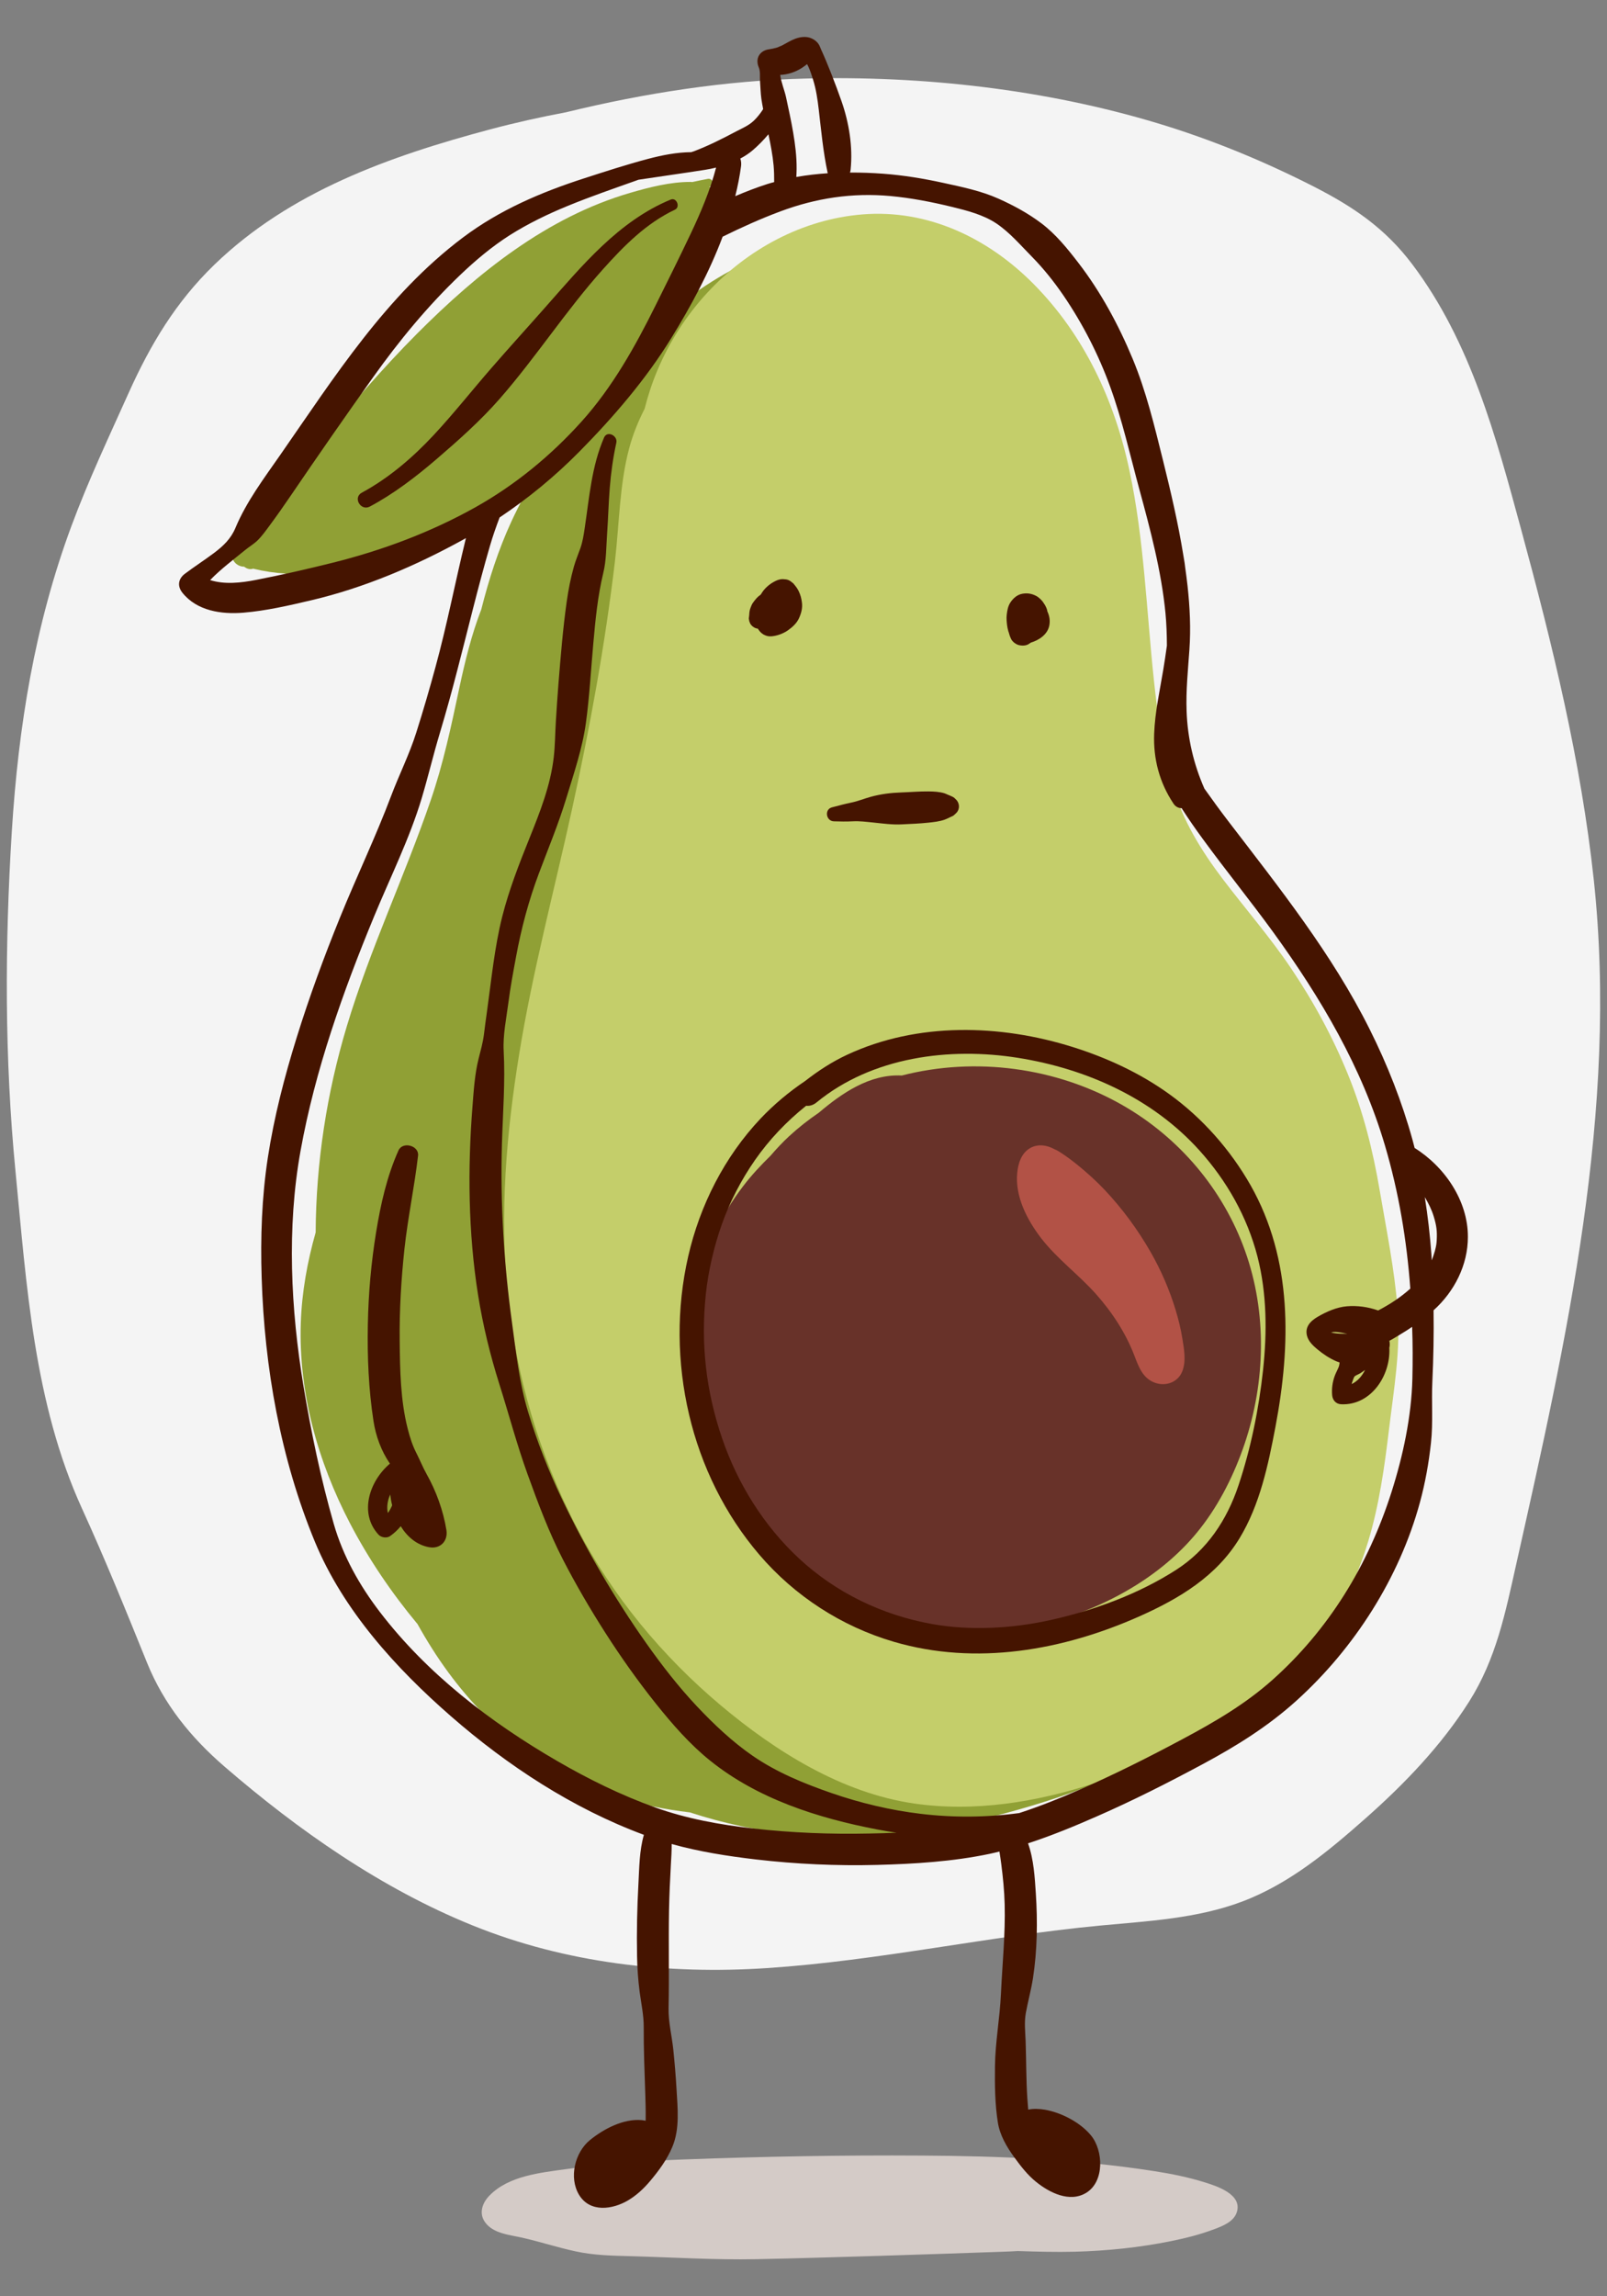 <?xml version="1.0" encoding="utf-8"?>
<!-- Generator: Adobe Illustrator 27.1.1, SVG Export Plug-In . SVG Version: 6.00 Build 0)  -->
<svg version="1.1" id="Layer_1" xmlns="http://www.w3.org/2000/svg" xmlns:xlink="http://www.w3.org/1999/xlink" x="0px" y="0px"
	 viewBox="0 0 280 400" style="enable-background:new 0 0 280 400;" xml:space="preserve">
<rect x="0" y="0" width="280" height="400" fill="#808080" stroke="none"/>
<style type="text/css">
	.st0{opacity:0;fill:#FFFFFF;}
	.st1{fill:#F4F4F4;}
	.st2{fill:#D4CBC7;}
	.st3{fill:#90A035;}
	.st4{fill:#C4CE6A;}
	.st5{fill:#683229;}
	.st6{fill:#B25246;}
	.st7{fill:#451400;}
</style>
<rect x="0" class="st0" width="280" height="400"/>
<g id="Meh-Cado">
	<path class="st1" d="M277.7,153.29c-2.23-20.75-7.22-41.04-12.69-61.17c-4.35-16.01-8.73-32.56-18.96-46.11
		c-4.7-6.23-10.22-9.98-17.18-13.53c-8.7-4.43-17.77-8.17-27.14-11c-19.62-5.92-40.86-8.31-61.34-7.8
		c-13.96,0.35-28.06,2.53-41.78,5.88c-4.42,0.83-8.82,1.81-13.22,2.98C67.82,27.23,50.54,33.37,37.36,46.1
		c-6.72,6.5-11.14,13.89-14.92,22.29c-3.45,7.69-7.06,15.33-9.99,23.23C6.06,108.85,3.2,126.57,2.06,144.8
		c-1.23,19.73-1.28,39.56,0.64,59.25c1.93,19.82,3.2,40.35,11.58,58.72c4.07,8.92,7.69,17.85,11.36,26.92
		c2.91,7.18,7.62,12.99,13.51,18.07c12.83,11.08,27.32,21.22,43.19,27.64c16.23,6.57,33.89,8.59,51.34,7.43
		c19.47-1.29,38.56-5.56,57.96-7.4c8.36-0.79,16.94-1.21,24.85-4.21c8.18-3.1,14.95-8.74,21.39-14.43
		c6.82-6.02,13.26-12.73,18.11-20.4c4.71-7.45,6.31-15.49,8.2-23.94C272.94,233.42,282.01,193.43,277.7,153.29z"/>
	<path class="st2" d="M209.93,380.16c-2.87-0.9-5.85-1.5-8.82-1.96c-13.35-2.08-26.93-2.63-40.43-2.71
		c-13.86-0.09-27.77,0.16-41.62,0.68c-6.83,0.26-13.65,0.72-20.42,1.68c-4.48,0.63-10.01,1.15-13.37,4.62
		c-1.22,1.25-1.87,3.04-0.78,4.6c1.4,2.01,4.31,2.23,6.48,2.72c3.11,0.71,6.16,1.7,9.28,2.38c3.26,0.71,6.46,0.76,9.78,0.85
		c7.24,0.2,14.48,0.66,21.72,0.52c7.14-0.14,14.29-0.37,21.43-0.58c7.3-0.22,14.59-0.48,21.89-0.73c0.76-0.03,1.51-0.06,2.27-0.11
		c3.31,0.11,6.62,0.2,9.92,0.12c5.62-0.15,11.28-0.73,16.79-1.85c2.58-0.52,5.15-1.17,7.61-2.11c1.45-0.55,3.3-1.28,3.83-2.9
		C216.52,382.27,212.07,380.83,209.93,380.16z"/>
	<path class="st3" d="M235.03,201.21c-4.55-10.84-10.9-20.73-16.98-30.75c-6.16-10.15-12.21-20.65-15.17-32.25
		c-1.73-6.79-2.52-13.75-3.26-20.71c-0.48-4.49-1.03-8.95-1.72-13.4c-0.02-1.03-0.04-2.05-0.08-3.08
		c-0.43-10.94-1.98-22.11-7.08-31.93c-1.53-2.95-3.41-5.7-5.56-8.27c-4.22-8.35-10.22-16.57-19.51-19.12
		c-5.37-1.47-11.39-1.46-16.88-0.76c-1.44,0.18-2.86,0.43-4.26,0.74c-5.63,0.48-11.07,2.27-16.09,4.86
		c-12,6.19-21.36,16.3-29.01,27.23c-3.79,5.42-7.57,11.08-10.34,17.1c-2.26,4.91-3.91,10.05-5.23,15.28
		c-1.71,4.42-2.84,9.05-3.83,13.69c-1.41,6.63-2.79,13.19-5,19.61c-4.54,13.24-10.58,25.92-14.61,39.34
		c-3.48,11.57-5.36,23.77-5.42,35.89c-1.46,5.14-2.41,10.43-2.59,15.78c-0.41,12.16,2.99,24.19,8.58,34.91
		c3.24,6.21,7.22,12.08,11.76,17.54c1.62,2.91,3.39,5.73,5.37,8.42c7.45,10.13,17.31,17.79,29.34,21.67
		c4.16,1.34,8.43,2.21,12.74,2.71c11.78,3.86,24.38,5.13,36.7,3.73c6.97-0.79,13.83-2.3,20.57-4.22c5.78-1.64,11.44-3.56,16.89-6.1
		c18.76-8.76,33.47-24.33,41.04-43.6C243.4,245.18,243.49,221.38,235.03,201.21z"/>
	<path class="st4" d="M243.52,228.13c-0.53-6.98-1.95-13.86-3.12-20.75c-1.18-6.94-2.86-13.68-5.53-20.21
		c-2.65-6.51-6-12.69-9.93-18.51c-3.64-5.4-7.91-10.3-11.84-15.47c-3.77-4.97-7.06-10.28-8.79-16.32c-1.72-5.98-2.6-12.23-3.26-18.4
		c-1.29-12.15-1.7-24.45-4.24-36.44c-2.6-12.27-7.91-23.7-16.82-32.66c-7.91-7.94-18.36-12.95-29.74-12.02
		c-10.41,0.85-20.02,6.04-27.05,13.68c-3.66,3.97-6.58,8.54-8.67,13.51c-0.92,2.18-1.64,4.41-2.22,6.68
		c-1.11,2.18-2.04,4.45-2.68,6.85c-1.7,6.37-1.72,13.15-2.48,19.67c-1.72,14.58-4.38,29.06-7.52,43.4
		c-3.11,14.18-6.86,28.19-9.18,42.54c-2.22,13.71-3.41,27.77-2.01,41.64c1.45,14.33,5.52,28.22,12.18,41
		c6.13,11.76,14.84,22.24,24.98,30.76c9.56,8.03,21.08,15.25,33.64,17.08c10.54,1.54,21.41-0.24,31.46-3.53
		c10.76-3.52,21.04-8.87,29.82-16.05c4.05-3.31,7.71-7.05,10.81-11.27c3.3-4.49,5.46-9.52,7.07-14.84
		c1.92-6.35,2.83-12.93,3.62-19.5C242.86,242.01,244.06,235.17,243.52,228.13z"/>
	<path class="st3" d="M125.23,34.85c-0.24-1.09-0.85-1.83-1.65-2.33c0.04-0.01,0.08-0.03,0.11-0.04c0.85-0.28,0.5-1.48-0.36-1.32
		c-0.91,0.17-1.81,0.35-2.71,0.55c-0.1,0-0.2-0.02-0.3-0.02c-3.5-0.01-7.18,0.93-10.51,1.9c-14.52,4.23-26.58,13.95-37.1,24.49
		c-5.99,6-11.46,12.45-16.96,18.89c-4.41,5.16-9.44,9.91-13.23,15.56c-0.79,1.18-1.44,2.41-1.95,3.74
		c-0.48,1.28,0.76,2.47,1.97,2.44c0.04,0.03,0.08,0.06,0.12,0.09c0.51,0.36,1.01,0.41,1.44,0.26c7.61,1.85,15.18,0.78,22.52-1.88
		c7.28-2.64,14.35-6.46,20.81-10.72c12.62-8.32,21.42-20.34,29.84-32.64c2.36-3.45,4.61-6.98,6.22-10.86
		C124.47,40.61,125.81,37.48,125.23,34.85z"/>
	<path class="st5" d="M216.94,217.91c-3.83-10.72-11.46-19.72-21.33-25.38c-11.57-6.63-25.71-8.47-38.48-5.18c-0.01,0-0.02,0-0.03,0
		c-5.54-0.28-10.38,3.04-14.43,6.48c-1.8,1.22-3.53,2.58-5.16,4.08c-1.17,1.08-2.25,2.24-3.28,3.44c-1.7,1.66-3.32,3.4-4.75,5.28
		c-7.7,10.06-10.66,22.75-8.34,35.18c2.2,11.76,8.82,22.66,17.65,30.65c4.17,3.77,8.88,7.01,14.11,9.1
		c4.72,1.89,9.84,2.77,14.92,2.88c10.46,0.24,21.15-2.73,30.03-8.25c4.28-2.66,8.2-5.99,11.3-9.97c3.42-4.37,5.95-9.51,7.72-14.75
		C220.49,240.68,220.79,228.67,216.94,217.91z"/>
	<path class="st6" d="M206.02,233.22c-0.27-1.7-0.68-3.37-1.18-5.02c-1.07-3.53-2.56-6.97-4.4-10.17
		c-2.22-3.86-4.88-7.48-7.93-10.72c-1.48-1.57-3.09-3.02-4.76-4.38c-0.87-0.7-1.76-1.37-2.69-1.99c-0.5-0.33-0.9-0.59-1.33-0.75
		c-1.31-0.74-2.92-0.97-4.26-0.19c-1.52,0.89-2.07,2.66-2.23,4.31c-0.41,4.12,1.74,8.22,4.17,11.38c2.79,3.62,6.54,6.34,9.57,9.75
		c2.8,3.15,5.17,6.77,6.68,10.72c0.72,1.89,1.42,3.87,3.47,4.67c1.92,0.75,4.12,0,4.88-1.98
		C206.69,237.1,206.31,235.02,206.02,233.22z"/>
	<g>
		<path class="st7" d="M203.73,190.59c-5.07-3.66-10.86-6.33-16.81-8.2c-12.7-3.99-27.07-4.36-39.31,1.34
			c-2.64,1.23-5.05,2.8-7.33,4.58c-2.82,1.9-5.43,4.08-7.77,6.55c-6.29,6.67-10.56,15.09-12.6,24c-2.07,9.04-1.97,18.52,0.15,27.54
			c2.1,8.96,6.26,17.43,12.25,24.43c6.16,7.2,14.33,12.49,23.43,15.16c14.32,4.2,29.47,1.51,42.88-4.47
			c6.91-3.09,13.34-6.95,17.36-13.57c3.55-5.86,5-12.8,6.26-19.45c2.68-14.19,2.99-29.07-4.33-42.01
			C214.4,200.31,209.5,194.75,203.73,190.59z M220.07,238.68c-0.73,6.75-2.13,13.66-4.29,20.1c-2.01,6-5.46,11.22-10.85,14.68
			c-6.54,4.2-14.26,7.04-21.82,8.73c-6.77,1.51-14.07,1.89-20.65,0.72c-8.81-1.57-16.85-5.5-23.24-11.43
			c-6.16-5.72-10.7-13.06-13.38-20.87c-2.82-8.21-3.77-16.46-2.86-25.16c0.4-3.85,1.4-8.29,2.81-12.23
			c1.38-3.86,3.33-7.66,5.77-11.16c2.46-3.53,5.49-6.72,8.9-9.44c0.63,0.08,1.28-0.14,1.81-0.58c9.66-7.93,23.14-9.68,35.16-7.76
			c11.93,1.91,23.37,7.05,31.54,16.1c4.78,5.3,8.34,11.59,10.13,18.51C220.75,225.34,220.78,232.1,220.07,238.68z"/>
		<path class="st7" d="M145.29,143.07c1.08,0.03,2.17,0.06,3.25,0c1.24-0.07,2.39,0.09,3.61,0.21c1.66,0.17,3.33,0.41,5,0.32
			c1.54-0.08,3.1-0.13,4.64-0.3c0.94-0.1,1.89-0.2,2.78-0.51c0.25-0.09,0.5-0.21,0.74-0.32c-0.01,0,0.1-0.05,0.2-0.1
			c0.11-0.04,0.49-0.22,0.58-0.27c0.08-0.05,0.4-0.35,0.57-0.52c0.58-0.62,0.56-1.6-0.01-2.23c-0.13-0.13-0.32-0.32-0.37-0.36
			c-0.24-0.19-0.5-0.29-0.78-0.41c-0.16-0.06-0.42-0.17-0.46-0.19c-0.15-0.06-0.31-0.15-0.47-0.2c-0.88-0.27-1.87-0.32-2.78-0.33
			c-1.58-0.02-3.16,0.13-4.74,0.18c-1.81,0.06-3.58,0.28-5.33,0.76c-1.16,0.32-2.26,0.78-3.45,1.02c-1.12,0.22-2.21,0.54-3.32,0.82
			C143.6,141,143.92,143.03,145.29,143.07z"/>
		<path class="st7" d="M166.63,139.32c0.01,0.01,0.01,0.02,0.02,0.03C166.79,139.49,166.86,139.56,166.63,139.32z"/>
		<path class="st7" d="M165.49,138.57c0.01,0,0.01,0.01,0.02,0.01C165.64,138.64,165.7,138.66,165.49,138.57z"/>
		<path class="st7" d="M166.67,141.58c-0.01,0.01-0.02,0.03-0.03,0.04C166.85,141.4,166.8,141.45,166.67,141.58z"/>
		<path class="st7" d="M130.55,108.21c0.06,0.15,0.12,0.29,0.18,0.44c0.2,0.34,0.51,0.59,0.87,0.75c0.14,0.06,0.29,0.09,0.45,0.11
			c0.03,0.05,0.06,0.1,0.09,0.15c0.3,0.45,0.66,0.79,1.17,1c0.53,0.23,1.01,0.23,1.59,0.12c0.85-0.15,1.7-0.5,2.4-0.99
			c0.76-0.54,1.5-1.2,1.9-2.07c0.4-0.86,0.65-1.77,0.53-2.73c-0.1-0.79-0.23-1.29-0.57-2.02c-0.23-0.5-0.6-0.94-0.95-1.36
			c-0.17-0.13-0.34-0.27-0.52-0.4c-0.29-0.19-0.61-0.29-0.95-0.3c-0.59-0.08-1.09,0.03-1.63,0.3c-0.81,0.4-1.55,0.97-2.11,1.69
			c-0.16,0.21-0.3,0.43-0.43,0.65c-0.16,0.12-0.32,0.26-0.47,0.38c-0.18,0.15-0.33,0.33-0.48,0.51c-0.17,0.22-0.36,0.44-0.51,0.68
			c-0.16,0.26-0.26,0.56-0.37,0.84c-0.15,0.39-0.18,0.8-0.2,1.22c0.02-0.18,0.05-0.35,0.07-0.53c-0.04,0.22-0.07,0.44-0.09,0.66
			c0.02-0.17,0.05-0.34,0.07-0.52c-0.05,0.31-0.09,0.63-0.12,0.94C130.5,107.89,130.53,108.05,130.55,108.21z"/>
		<path class="st7" d="M175.73,110.06c0.11,0.43,0.25,0.86,0.46,1.28c0.23,0.47,0.86,0.93,1.36,1.04c0.56,0.13,1.26,0.12,1.75-0.23
			c0.1-0.07,0.2-0.14,0.31-0.21c1.43-0.43,2.89-1.4,3.21-2.94c0.18-0.88,0.04-1.72-0.34-2.52c-0.01-0.05-0.01-0.11-0.02-0.16
			c-0.17-0.66-0.49-1.13-0.9-1.65c0.12,0.15,0.23,0.3,0.35,0.45c-0.35-0.53-0.83-1.03-1.4-1.33c-0.78-0.4-1.56-0.52-2.43-0.35
			c-0.86,0.17-1.52,0.76-2,1.46c-0.45,0.65-0.58,1.42-0.67,2.19c-0.04,0.32-0.04,0.64-0.02,0.95c0.04,0.6,0.1,1.22,0.27,1.8
			C175.66,109.92,175.7,109.99,175.73,110.06z"/>
		<path class="st7" d="M87.07,69.46c6.34-7.25,11.57-15.4,18-22.57c3.66-4.08,7.52-8,12.54-10.37c0.97-0.46,0.27-2.18-0.74-1.76
			c-9.11,3.77-15.44,11.51-21.8,18.7c-3.13,3.55-6.32,7.05-9.42,10.62c-3.37,3.87-6.57,7.93-10.07,11.69
			c-3.66,3.93-7.81,7.49-12.55,10.06c-1.58,0.86-0.18,3.25,1.41,2.41c4.13-2.2,7.95-5.12,11.49-8.15
			C79.83,76.74,83.67,73.34,87.07,69.46z"/>
		<path class="st7" d="M74.3,256.72c-0.62-1.1-1.13-2.39-1.75-3.6c-0.67-1.31-1.1-2.62-1.53-4.31c-1.24-4.89-1.33-10.17-1.38-15.2
			c-0.06-5.37,0.26-10.71,0.83-16.05c0.59-5.45,1.74-10.8,2.37-16.24c0.21-1.77-2.68-2.54-3.41-0.92c-2.03,4.54-3.1,9.36-3.9,14.26
			c-0.87,5.34-1.34,10.73-1.44,16.13c-0.11,5.58,0.14,11.26,0.99,16.78c0.4,2.59,1.35,5.2,2.86,7.39c-3.54,2.98-5.46,8.6-1.99,12.37
			c0.46,0.5,1.42,0.66,2,0.26c0.72-0.5,1.34-1.08,1.87-1.73c1.15,1.86,2.8,3.27,4.96,3.66c1.95,0.35,3.31-1.09,3-3
			C77.23,263.13,75.99,259.71,74.3,256.72z M67.58,263.56c-0.24-1.04-0.05-2.19,0.41-3.23c0.07,0.63,0.18,1.26,0.34,1.88
			C68.13,262.69,67.89,263.15,67.58,263.56z"/>
		<path class="st7" d="M246.48,199.97c-0.12-0.45-0.23-0.9-0.35-1.35c-1.84-6.67-4.39-13.15-7.49-19.34
			c-6.54-13.1-15.71-24.59-24.57-36.16c-1.45-1.89-2.85-3.81-4.22-5.75c-1.88-4.26-2.94-8.83-3.1-13.51
			c-0.13-3.59,0.24-7.12,0.49-10.69c0.26-3.69,0.08-7.4-0.32-11.07c-0.12-1.07-0.26-2.14-0.41-3.21c-0.04-0.27-0.06-0.54-0.1-0.8
			c-0.07-0.44-0.14-0.9-0.23-1.38c-0.9-5.57-2.19-11.07-3.55-16.55c-1.49-5.98-2.91-11.96-5.28-17.66
			c-2.46-5.91-5.52-11.59-9.43-16.68c-1.93-2.51-3.97-5.04-6.51-6.95c-2.3-1.73-4.8-3.08-7.43-4.26c-3.04-1.36-6.36-2.04-9.61-2.75
			c-3.46-0.76-6.98-1.34-10.52-1.6c-1.88-0.14-3.81-0.21-5.75-0.2c0.05-0.16,0.09-0.33,0.11-0.51c0.41-3.97-0.28-8.19-1.59-11.93
			c-1.06-3.02-2.38-6.44-3.6-9.1c0-0.01-0.01-0.02-0.03-0.08c-0.18-0.44-0.28-0.71-0.61-1.07c-0.34-0.37-0.78-0.63-1.26-0.79
			c-0.83-0.26-1.72-0.13-2.53,0.16c-0.82,0.3-1.56,0.78-2.33,1.18c-0.04,0.02-0.05,0.02-0.08,0.04c-0.11,0.04-0.22,0.08-0.33,0.13
			c-0.1,0.04-0.19,0.08-0.28,0.13c-0.01,0-0.07,0.02-0.2,0.07c-0.5,0.15-1.01,0.25-1.32,0.29c-1.69,0.21-2.52,1.62-1.83,3.19
			c0.29,0.66,0.15,1.74,0.21,2.46c0.08,1,0.09,2,0.23,2.99c0.09,0.6,0.2,1.19,0.31,1.79c-0.46,0.72-0.99,1.4-1.61,2
			c-0.94,0.9-2.05,1.33-3.18,1.93c-2.32,1.23-4.72,2.44-7.18,3.38c-0.18,0.07-0.37,0.13-0.56,0.19c-2.52,0.02-5.03,0.51-7.53,1.17
			c-3.74,0.99-7.46,2.2-11.14,3.39c-7.55,2.44-14.72,5.51-21.1,10.3C67.28,51.43,58.26,65.69,48.82,79.26
			c-2.81,4.04-5.88,8.11-7.79,12.68c-0.8,1.92-2.12,3.17-3.77,4.41c-1.66,1.24-3.4,2.36-5.05,3.6c-1.17,0.88-1.34,2.16-0.43,3.3
			c2.52,3.16,6.78,3.79,10.6,3.48c3.98-0.33,7.95-1.25,11.83-2.16c9.3-2.18,18.28-6.03,26.63-10.64c0.11-0.06,0.23-0.13,0.34-0.2
			c-0.03,0.14-0.07,0.29-0.1,0.43c-1.78,7.33-3.21,14.75-5.2,22.03c-1.04,3.83-2.15,7.64-3.35,11.42c-1.2,3.8-2.98,7.32-4.38,11.03
			c-2.7,7.16-6.02,14.07-8.9,21.16c-2.79,6.87-5.35,13.83-7.55,20.91c-2.13,6.85-3.94,13.82-5.03,20.92
			c-1.06,6.92-1.3,13.92-1.08,20.91c0.48,15.66,3.28,31.53,9.29,46.06c4.94,11.92,14.09,21.99,23.7,30.37
			c9.9,8.64,21.24,16.06,33.61,20.65c-0.79,2.71-0.8,5.75-0.95,8.48c-0.23,4.22-0.32,8.43-0.24,12.66c0.04,2.09,0.18,4.13,0.45,6.21
			c0.27,2.03,0.72,4.08,0.71,6.13c-0.02,3.88,0.14,7.73,0.27,11.61c0.05,1.46,0.09,2.92,0.07,4.38c0,0.11-0.01,0.23-0.01,0.34
			c-0.22-0.05-0.44-0.09-0.67-0.11c-3.18-0.3-6.65,1.53-9.04,3.48c-2.61,2.14-3.7,6.53-1.88,9.54c1.9,3.13,5.84,2.55,8.54,0.95
			c1.48-0.88,2.74-2.06,3.84-3.37c1.53-1.82,2.95-3.74,3.87-5.95c1.33-3.16,0.91-6.81,0.72-10.15c-0.13-2.25-0.32-4.49-0.55-6.74
			c-0.25-2.44-0.88-4.81-0.83-7.28c0.12-5.67-0.02-11.33,0.08-16.99c0.05-2.66,0.17-5.32,0.32-7.98c0.07-1.21,0.15-2.42,0.14-3.61
			c4.8,1.34,9.76,2.11,14.69,2.69c6.98,0.81,14.05,1.13,21.08,0.95c6.53-0.17,13.22-0.58,19.63-1.93c0.57-0.12,1.14-0.26,1.71-0.4
			c0.11,0.72,0.23,1.45,0.32,2.2c0.3,2.34,0.53,4.66,0.59,7.02c0.13,5.21-0.41,10.38-0.65,15.58c-0.19,4.23-0.99,8.38-1.04,12.61
			c-0.04,3.26-0.01,6.61,0.51,9.83c0.35,2.18,1.54,4.22,2.82,5.97c1.12,1.54,2.32,3.11,3.81,4.31c2.33,1.89,5.86,3.7,8.77,1.92
			c3.2-1.97,2.98-7.35,0.83-9.98c-1.87-2.28-5.17-3.99-8.05-4.49c-0.96-0.16-1.96-0.21-2.89-0.01c0-0.02,0-0.04-0.01-0.05
			c-0.06-0.64-0.11-1.28-0.15-1.92c-0.22-3.33-0.18-6.66-0.3-10c-0.06-1.64-0.26-3.24,0.04-4.88c0.37-2.02,0.92-4,1.24-6.03
			c0.75-4.83,0.82-9.92,0.5-14.79c-0.18-2.74-0.36-5.96-1.36-8.72c4.09-1.33,8.09-2.98,12-4.7c6.28-2.75,12.4-5.85,18.43-9.09
			c5.87-3.15,11.4-6.59,16.36-11.08c10.07-9.1,17.92-21.38,21.49-34.51c0.93-3.41,1.55-6.88,1.93-10.39
			c0.39-3.56,0.07-7.11,0.24-10.67c0.19-4.13,0.27-8.27,0.21-12.41c3.61-3.25,5.99-7.87,5.98-12.8
			C255.78,209.16,251.71,203.23,246.48,199.97z M112.45,370.5c-0.01,0.02-0.01,0.04-0.02,0.06
			C112.44,370.54,112.45,370.52,112.45,370.5C112.45,370.5,112.45,370.5,112.45,370.5z M140.43,10.8
			C140.43,10.8,140.44,10.81,140.43,10.8C140.35,10.79,140.35,10.79,140.43,10.8z M139.75,11.81c0.26-0.17,0.5-0.35,0.75-0.54
			c0.04-0.03,0.08-0.06,0.13-0.1c0.09,0.17,0.18,0.35,0.26,0.53c0.31,0.7,0.55,1.44,0.78,2.18c0.53,1.7,0.77,3.39,0.98,5.15
			c0.43,3.67,0.77,7.43,1.55,11.05c0.01,0.04,0.02,0.07,0.03,0.1c-1.84,0.12-3.68,0.33-5.48,0.65c0.03-0.48,0.04-0.95,0.05-1.4
			c0.02-2.13-0.24-4.24-0.6-6.34c-0.35-2.08-0.81-4.13-1.25-6.19c-0.24-1.12-0.84-2.54-1.01-3.85
			C137.28,12.99,138.6,12.56,139.75,11.81z M129.12,28.95c0.06-0.46,0.02-0.92-0.13-1.33c0.79-0.42,1.53-0.9,2.19-1.47
			c0.95-0.82,1.87-1.75,2.71-2.76c0.38,1.79,0.73,3.6,0.9,5.42c0.08,0.95,0.11,1.89,0.1,2.84c0,0.02,0,0.05,0,0.07
			c-0.39,0.11-0.78,0.2-1.16,0.33c-1.92,0.61-3.78,1.34-5.62,2.12C128.54,32.45,128.88,30.71,129.12,28.95z M57.95,98.03
			c-4.42,1.1-8.88,2.12-13.35,2.99c-2.61,0.51-5.45,0.83-7.99,0.03c1.85-1.92,4.09-3.58,6.11-5.24c0.69-0.57,1.49-1.03,2.14-1.66
			c0.79-0.77,1.47-1.73,2.12-2.61c1.26-1.7,2.48-3.44,3.67-5.19c4.73-6.95,9.54-13.88,14.42-20.72c4.5-6.31,9.46-12.33,15.07-17.69
			c2.69-2.57,5.55-4.98,8.69-6.98c3.2-2.02,6.63-3.68,10.13-5.11c3.92-1.61,7.94-2.99,11.93-4.41c0.12-0.04,0.23-0.08,0.35-0.13
			c3.87-0.59,7.75-1.12,11.61-1.73c0.63-0.1,1.28-0.23,1.92-0.39c-1.05,4.01-2.67,7.82-4.45,11.57c-1.97,4.16-4.03,8.28-6.08,12.41
			c-3.55,7.16-7.55,14.32-12.93,20.28c-5.33,5.92-11.53,11.02-18.49,14.92C75.03,92.73,66.61,95.87,57.95,98.03z M246.09,240.15
			c-0.16,6.62-1.63,13.45-3.63,19.74c-2.01,6.3-4.74,12.37-8.27,17.96c-3.45,5.47-7.63,10.45-12.46,14.76
			c-4.72,4.22-10.06,7.33-15.62,10.3c-5.94,3.18-11.97,6.21-18.15,8.91c-3.38,1.47-6.85,2.87-10.38,4.01
			c-5.68,0.76-11.44,0.82-17.16,0.13c-5.28-0.63-10.53-1.88-15.55-3.62c-4.79-1.66-9.54-3.6-13.73-6.49
			c-3.54-2.44-6.79-5.52-9.73-8.64c-3.2-3.4-6.06-7.09-8.75-10.89c-5.64-7.97-10.59-16.49-14.79-25.3
			c-2.31-4.85-4.27-9.88-5.84-15.02c-1.55-5.08-2.1-10.37-2.82-15.61c-1.42-10.33-2.05-20.8-1.75-31.22
			c0.16-5.38,0.59-10.75,0.3-16.12c-0.15-2.74,0.47-5.66,0.82-8.38c0.34-2.67,0.84-5.32,1.33-7.97c0.92-4.99,2.2-9.81,3.99-14.57
			c1.61-4.29,3.38-8.53,4.72-12.92c1.37-4.5,2.86-8.83,3.47-13.3c0.63-4.6,0.87-9.23,1.29-13.85c0.37-4.13,0.76-8.23,1.74-12.27
			c0.54-2.22,0.5-4.53,0.66-6.81c0.19-2.65,0.25-5.3,0.46-7.95c0.21-2.65,0.58-5.31,1.15-7.91c0.27-1.22-1.58-2.18-2.14-0.9
			c-2.18,5.04-2.57,10.46-3.38,15.83c-0.17,1.16-0.35,2.3-0.73,3.4c-0.38,1.09-0.82,2.11-1.14,3.23c-0.56,1.99-0.96,4.02-1.25,6.07
			c-0.67,4.74-1.05,9.51-1.44,14.28c-0.18,2.22-0.32,4.45-0.46,6.67c-0.13,2.07-0.13,4.19-0.37,6.24
			c-0.57,4.91-2.38,9.48-4.21,14.03c-1.81,4.5-3.58,9.02-4.77,13.73c-1.35,5.39-1.88,11-2.65,16.5c-0.19,1.33-0.37,2.67-0.53,4
			c-0.19,1.47-0.57,2.79-0.93,4.22c-0.67,2.68-0.85,5.5-1.06,8.25c-0.86,10.87-0.75,22.07,0.96,32.85c0.84,5.3,2.1,10.46,3.71,15.57
			c1.65,5.21,3.04,10.5,4.9,15.65c1.83,5.06,3.73,10.16,6.2,14.95c2.25,4.36,4.73,8.6,7.37,12.73c2.73,4.27,5.67,8.41,8.83,12.37
			c2.83,3.54,5.88,7.05,9.43,9.9c8.29,6.67,18.77,10.01,29.1,11.99c1.12,0.22,2.25,0.4,3.38,0.57c-1.58,0.07-3.16,0.11-4.74,0.14
			c-6.73,0.15-13.48-0.12-20.17-0.87c-5.81-0.65-11.65-1.7-17.16-3.68c-5.92-2.12-11.62-4.93-17.05-8.08
			c-11.63-6.74-22.66-15.2-30.88-25.93c-3.56-4.65-6.43-9.73-8.05-15.36c-2.26-7.87-3.94-15.93-5.28-24.01
			c-2.22-13.39-2.93-27.6-0.51-41c2.53-14.04,7.38-27.68,12.82-40.84c2.81-6.8,6.17-13.52,8.29-20.58
			c1.12-3.75,2.02-7.57,3.15-11.32c1.09-3.63,2.1-7.29,3.05-10.97c1.88-7.21,3.6-14.48,5.68-21.63c0.49-1.69,1.07-3.34,1.69-4.98
			c5.02-3.35,9.7-7.21,13.94-11.51c5.92-6,11.57-12.57,15.99-19.76c3.41-5.54,6.61-11.45,8.93-17.64c3.27-1.61,6.59-3.11,10.04-4.4
			c6.25-2.33,12.54-3.29,19.2-2.68c3.59,0.33,7.14,1.02,10.64,1.87c2.66,0.65,5.53,1.37,7.84,2.92c2.32,1.57,4.18,3.76,6.13,5.74
			c2.07,2.1,3.9,4.4,5.56,6.83c3.33,4.89,6.07,10.23,8.09,15.79c2.12,5.81,3.48,11.94,5.1,17.9c1.93,7.08,3.85,14.29,4.56,21.61
			c0.18,1.89,0.24,3.77,0.25,5.65c-0.19,1.42-0.41,2.83-0.64,4.24c-0.61,3.68-1.44,7.35-1.58,11.09c-0.17,4.41,0.92,8.54,3.38,12.22
			c0.36,0.54,0.89,0.77,1.4,0.77c1.18,1.85,2.45,3.67,3.72,5.4c4.01,5.49,8.3,10.77,12.3,16.28c8.25,11.39,15.39,23.47,19.4,37.04
			c2.43,8.21,3.81,16.54,4.43,24.97c-1.66,1.5-3.59,2.76-5.6,3.81c-1.74-0.62-3.62-0.88-5.44-0.73c-1.78,0.15-3.56,0.93-5.1,1.83
			c-1.26,0.74-2.28,1.77-1.85,3.35c0.27,0.98,1.1,1.74,1.85,2.36c0.94,0.77,1.97,1.48,3.22,2.03c0.19,0.08,0.4,0.15,0.6,0.22
			c-0.03,0.27-0.06,0.54-0.17,0.81c-0.21,0.52-0.49,1.01-0.68,1.53c-0.39,1.06-0.55,2.22-0.45,3.35c0.08,0.89,0.67,1.55,1.59,1.59
			c5.16,0.22,8.58-4.95,8.38-9.73c0-0.03-0.01-0.05-0.01-0.08c0.11-0.42,0.1-0.84,0.01-1.25c0.7-0.35,1.37-0.8,1.92-1.12
			c0.7-0.41,1.38-0.85,2.05-1.31C246.16,234.14,246.16,237.14,246.09,240.15z M237.85,238.64c-0.54,1.07-1.33,1.98-2.35,2.46
			c0.04-0.13,0.07-0.25,0.12-0.38c0.08-0.23,0.28-0.84,0.4-0.96c0.14-0.15,0.77-0.4,1.05-0.58
			C237.33,239.01,237.59,238.83,237.85,238.64z M234.75,232.34c-0.25,0-0.51-0.01-0.76-0.01c-0.86,0-1.49-0.09-2.09-0.22
			c0.27-0.07,0.54-0.1,0.83-0.09C233.4,232.07,234.08,232.19,234.75,232.34z M250.33,216.04c-0.03,0.61-0.09,1.02-0.32,1.88
			c-0.14,0.52-0.42,1.32-0.55,1.63c-0.03-0.37-0.04-0.75-0.06-1.12c-0.25-3.3-0.62-6.62-1.15-9.9c0.65,1.08,1.21,2.2,1.57,3.41
			C250.29,213.49,250.42,214.44,250.33,216.04z"/>
	</g>
</g>
</svg>
